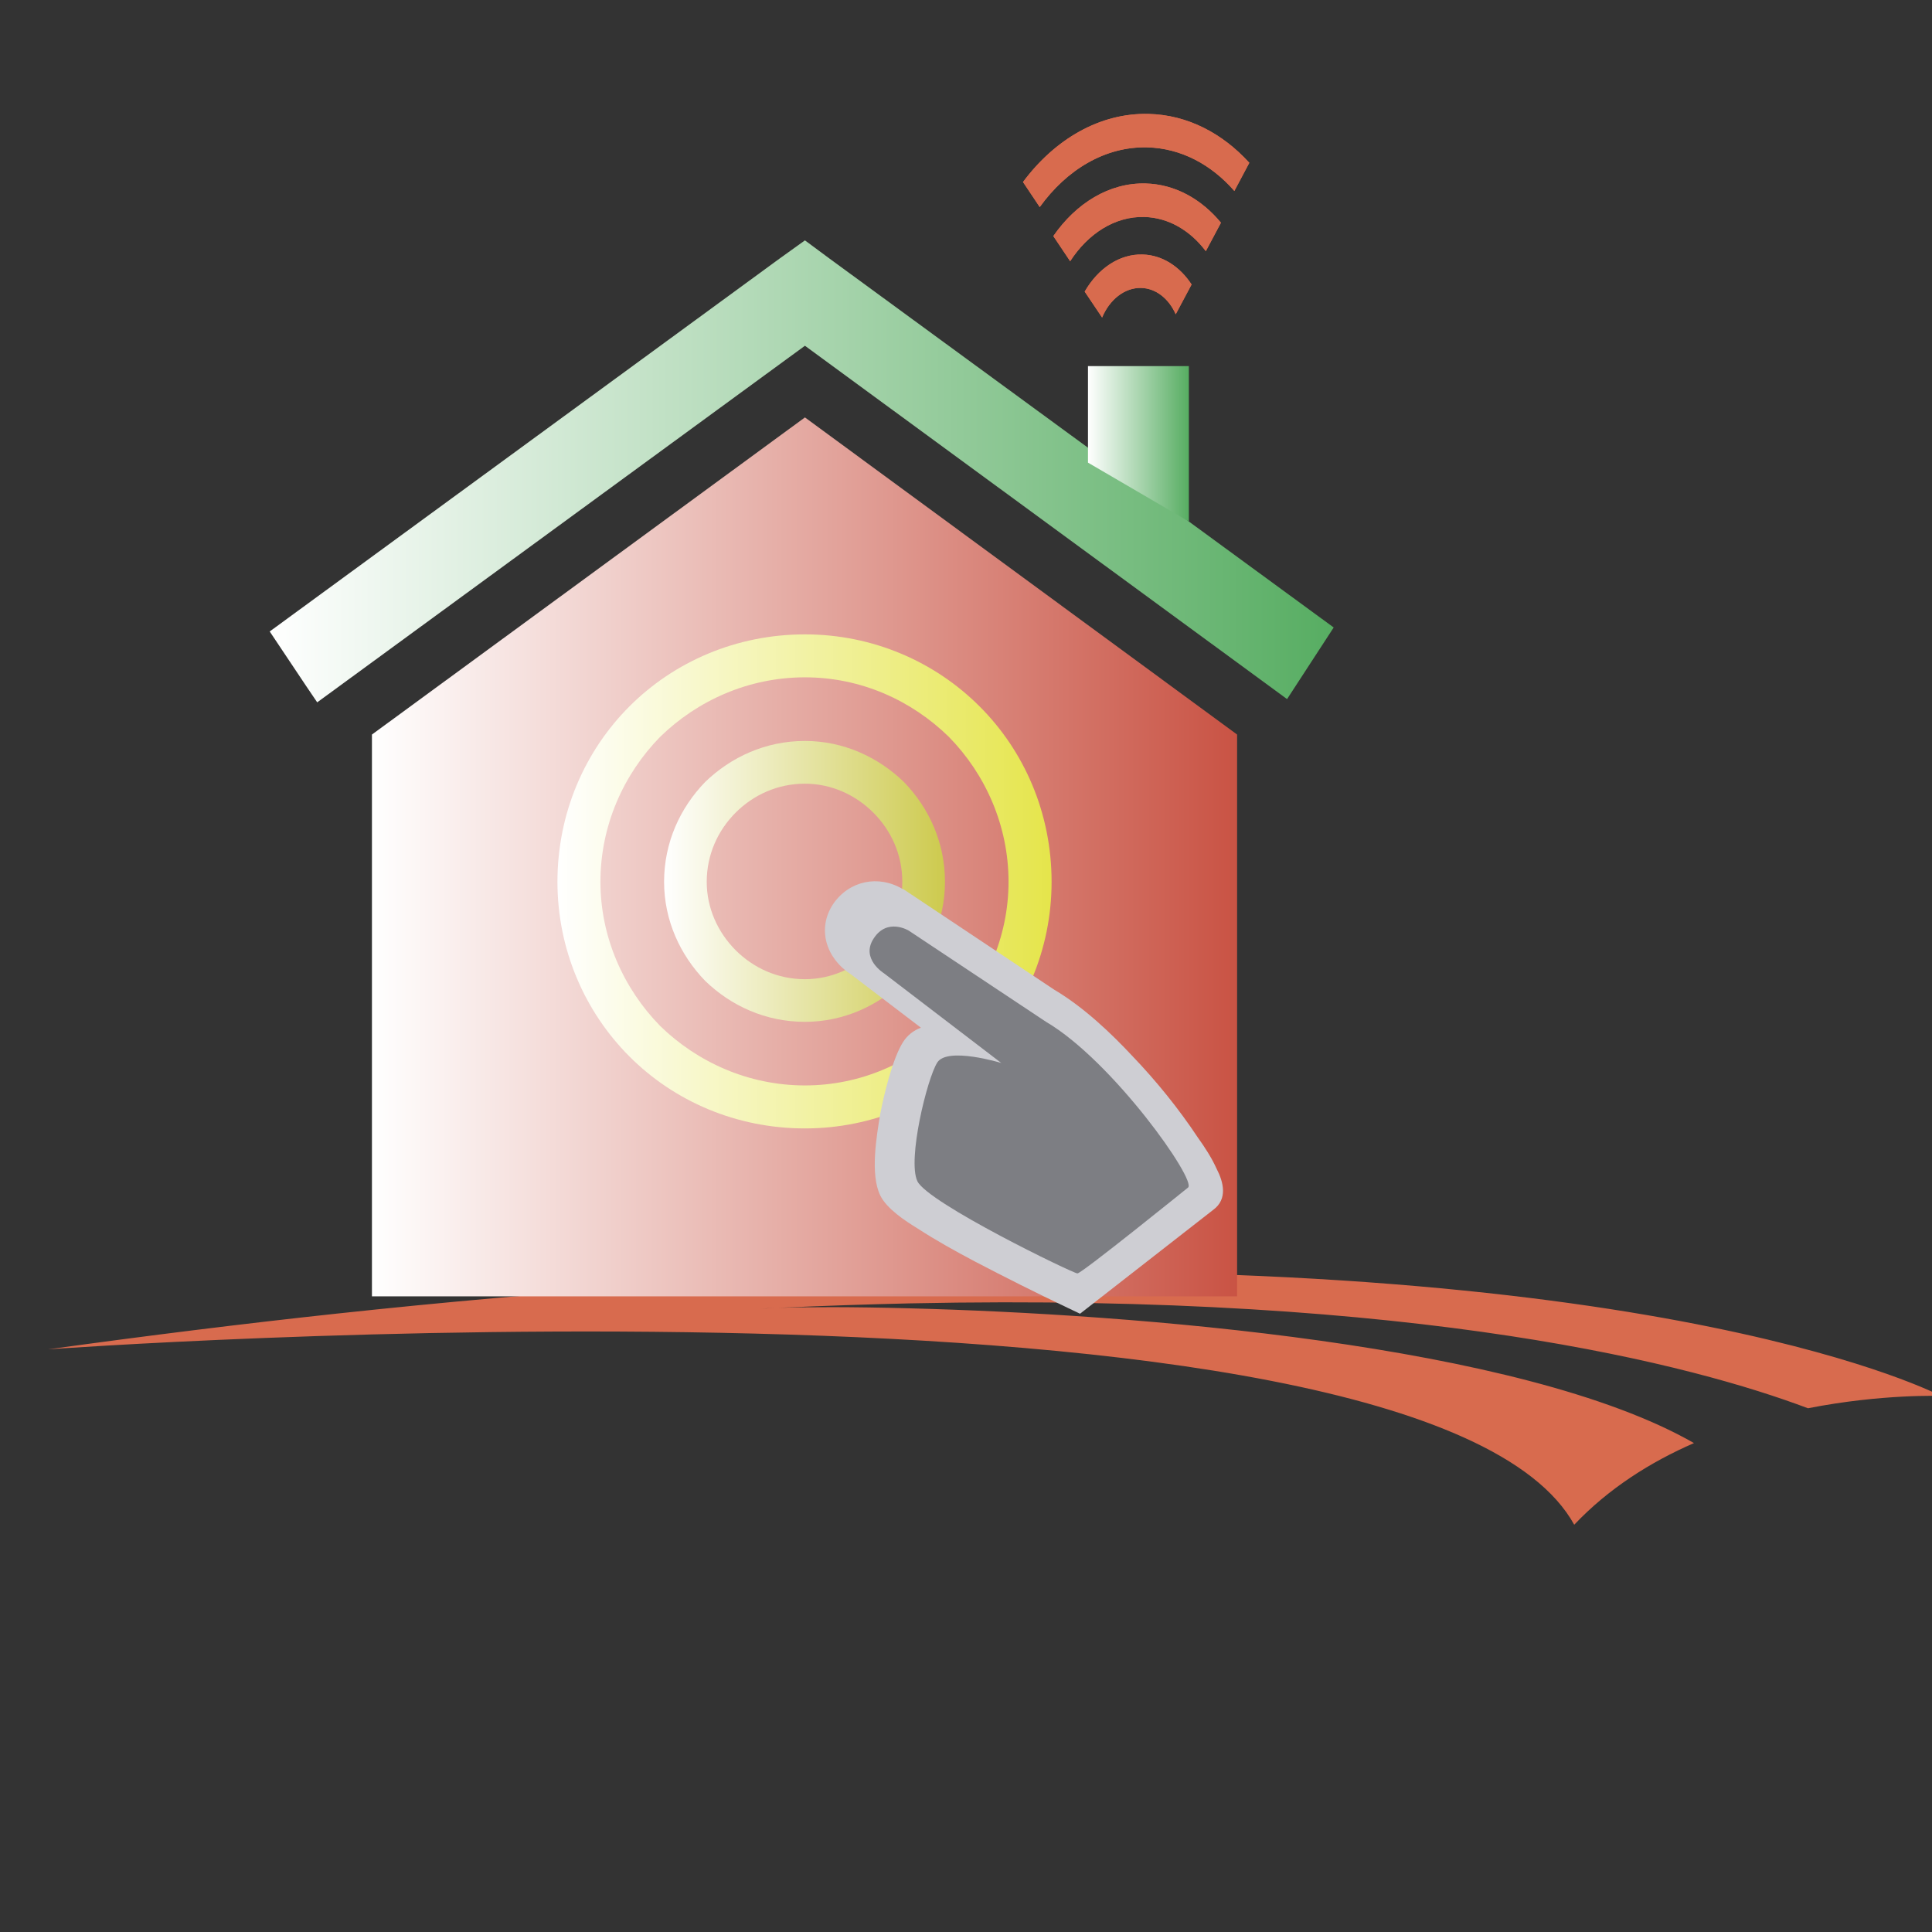 <?xml version="1.0" encoding="utf-8"?>
<!-- Generator: Adobe Illustrator 16.0.0, SVG Export Plug-In . SVG Version: 6.00 Build 0)  -->
<!DOCTYPE svg PUBLIC "-//W3C//DTD SVG 1.1//EN" "http://www.w3.org/Graphics/SVG/1.1/DTD/svg11.dtd">
<svg version="1.1" id="Layer_1" xmlns="http://www.w3.org/2000/svg" xmlns:xlink="http://www.w3.org/1999/xlink" x="0px" y="0px"
	 width="60px" height="60px" viewBox="0 0 60 60" enable-background="new 0 0 60 60" xml:space="preserve">
<rect x="0" y="0" width="60" height="60" fill="#333333" stroke="none"/>
<path fill="#D86B4E" d="M28.24,39.554c-5.172,0.139-11.077,0.52-17.785,1.242c-2.841,0.306-5.827,0.676-8.962,1.109
	c0,0,42.671-3.121,47.396,5.447c1.077-1.137,2.382-1.953,3.719-2.536c-5.367-3.075-17.448-4.008-24.368-4.185
	c-1.76-0.047-3.187-0.044-4.082-0.014c1.412-0.064,2.773-0.11,4.082-0.139c15.969-0.335,24.408,1.938,27.908,3.257
	c2.32-0.454,4.129-0.382,4.129-0.382S51.934,38.917,28.24,39.554z M24.075,40.622c-0.15,0.005-0.301,0.014-0.452,0.019
	C23.75,40.634,23.903,40.626,24.075,40.622z"/>
<linearGradient id="SVGID_1_" gradientUnits="userSpaceOnUse" x1="8.376" y1="14.639" x2="41.419" y2="14.639">
	<stop  offset="0" style="stop-color:#FFFFFF"/>
	<stop  offset="1" style="stop-color:#57AD62"/>
</linearGradient>
<path fill="url(#SVGID_1_)" d="M8.376,19.611L24.198,8.039l0.8-0.574l0.775,0.574l15.646,11.448l-1.448,2.224L24.998,10.738
	L9.851,21.812C9.851,21.812,9.432,21.2,8.376,19.611L8.376,19.611z"/>
<linearGradient id="SVGID_2_" gradientUnits="userSpaceOnUse" x1="11.551" y1="26.611" x2="38.419" y2="26.611">
	<stop  offset="0" style="stop-color:#FFFFFF"/>
	<stop  offset="1" style="stop-color:#C95344"/>
</linearGradient>
<polygon fill-rule="evenodd" clip-rule="evenodd" fill="url(#SVGID_2_)" points="11.551,22.812 24.998,12.963 38.419,22.812 
	38.419,40.259 11.551,40.259 "/>
<linearGradient id="SVGID_3_" gradientUnits="userSpaceOnUse" x1="20.623" y1="27.373" x2="29.346" y2="27.373">
	<stop  offset="0" style="stop-color:#FFFFFF"/>
	<stop  offset="1" style="stop-color:#CDCA4E"/>
</linearGradient>
<path fill="url(#SVGID_3_)" d="M24.998,31.734c1.199,0,2.274-0.499,3.074-1.273c0.775-0.8,1.275-1.876,1.275-3.075
	c0-1.226-0.5-2.3-1.275-3.1c-0.8-0.773-1.875-1.275-3.074-1.275c-1.224,0-2.299,0.502-3.099,1.275c-0.774,0.8-1.275,1.874-1.275,3.1
	c0,1.199,0.501,2.275,1.275,3.075C22.699,31.235,23.773,31.734,24.998,31.734L24.998,31.734z M27.121,29.511
	c-0.549,0.549-1.3,0.899-2.124,0.899c-0.849,0-1.6-0.351-2.15-0.899c-0.549-0.55-0.899-1.301-0.899-2.125
	c0-0.85,0.35-1.601,0.899-2.15c0.55-0.549,1.301-0.898,2.15-0.898c0.824,0,1.575,0.35,2.124,0.898
	c0.551,0.55,0.901,1.301,0.901,2.15C28.022,28.21,27.672,28.961,27.121,29.511L27.121,29.511z"/>
<linearGradient id="SVGID_4_" gradientUnits="userSpaceOnUse" x1="17.312" y1="27.372" x2="32.657" y2="27.372">
	<stop  offset="0" style="stop-color:#FFFFFF"/>
	<stop  offset="1" style="stop-color:#E5E54B"/>
</linearGradient>
<path fill="url(#SVGID_4_)" d="M24.999,35.044c2.107,0,4.036-0.845,5.422-2.234c1.39-1.389,2.237-3.316,2.237-5.424
	c0-2.133-0.847-4.062-2.237-5.449c-1.386-1.388-3.315-2.236-5.422-2.236c-2.134,0-4.063,0.848-5.451,2.236
	c-1.387,1.388-2.236,3.316-2.236,5.449c0,2.107,0.849,4.035,2.236,5.424C20.936,34.199,22.864,35.044,24.999,35.044L24.999,35.044z
	 M29.471,31.858c-1.158,1.131-2.726,1.851-4.473,1.851c-1.75,0-3.342-0.72-4.5-1.851c-1.131-1.156-1.851-2.75-1.851-4.473
	c0-1.748,0.72-3.342,1.851-4.498c1.158-1.132,2.75-1.852,4.5-1.852c1.747,0,3.315,0.72,4.473,1.852
	c1.131,1.156,1.85,2.75,1.85,4.498C31.321,29.108,30.602,30.702,29.471,31.858L29.471,31.858z"/>
<path fill-rule="evenodd" clip-rule="evenodd" fill="#CECED3" d="M32.742,30.737c0.898,0.532,1.747,1.33,2.444,2.079
	c0.733,0.766,1.431,1.63,2.014,2.511c0.216,0.3,0.431,0.632,0.581,0.966c0.217,0.415,0.351,0.946-0.101,1.278l-4.139,3.228
	l-0.384-0.183c-0.981-0.465-1.946-0.95-2.894-1.446c-0.598-0.317-1.197-0.649-1.762-1.016c-0.382-0.233-0.965-0.615-1.165-1.031
	c-0.315-0.648-0.116-1.829,0-2.526c0.116-0.6,0.383-1.729,0.716-2.246c0.133-0.201,0.315-0.349,0.548-0.435l-2.179-1.661
	c-0.749-0.48-1.064-1.396-0.548-2.178c0.499-0.731,1.413-0.915,2.161-0.466h0.017L32.742,30.737z"/>
<path fill="#7D7E83" d="M32.483,31.732L28.22,28.9c0,0-0.663-0.405-1.084,0.24c-0.421,0.634,0.316,1.086,0.316,1.086l3.644,2.786
	c0,0-1.671-0.512-1.988-0.015c-0.316,0.496-0.934,3.026-0.617,3.688c0.331,0.679,4.835,2.862,4.97,2.862
	c0.134,0.001,3.434-2.666,3.434-2.666C37.18,36.672,34.561,32.951,32.483,31.732L32.483,31.732z"/>
<g>
	<g>
		<path fill="#D86B4E" d="M37.006,8.835L36.513,9.76c-0.211-0.479-0.608-0.806-1.074-0.818c-0.515-0.012-0.979,0.363-1.212,0.919
			l-0.541-0.805c0.409-0.711,1.07-1.172,1.795-1.152C36.097,7.919,36.641,8.278,37.006,8.835z"/>
		<path fill="#D86B4E" d="M37.918,6.917L37.448,7.8c-0.483-0.639-1.154-1.042-1.911-1.062c-0.912-0.024-1.749,0.518-2.302,1.375
			l-0.523-0.781c0.709-1.025,1.742-1.663,2.868-1.634C36.491,5.722,37.309,6.18,37.918,6.917z"/>
		<path fill="#D86B4E" d="M38.799,5.056l-0.465,0.875c-0.715-0.821-1.655-1.326-2.698-1.354c-1.306-0.035-2.507,0.687-3.346,1.854
			l-0.52-0.778c0.992-1.333,2.391-2.153,3.905-2.115C36.876,3.569,37.96,4.134,38.799,5.056z"/>
	</g>
	<g>
		<path fill="#D86B4E" d="M37.006,8.835L36.513,9.76c-0.211-0.479-0.608-0.806-1.074-0.818c-0.515-0.012-0.979,0.363-1.212,0.919
			l-0.541-0.805c0.409-0.711,1.07-1.172,1.795-1.152C36.097,7.919,36.641,8.278,37.006,8.835z"/>
		<path fill="#D86B4E" d="M37.918,6.917L37.448,7.8c-0.483-0.639-1.154-1.042-1.911-1.062c-0.912-0.024-1.749,0.518-2.302,1.375
			l-0.523-0.781c0.709-1.025,1.742-1.663,2.868-1.634C36.491,5.722,37.309,6.18,37.918,6.917z"/>
		<path fill="#D86B4E" d="M38.799,5.056l-0.465,0.875c-0.715-0.821-1.655-1.326-2.698-1.354c-1.306-0.035-2.507,0.687-3.346,1.854
			l-0.52-0.778c0.992-1.333,2.391-2.153,3.905-2.115C36.876,3.569,37.96,4.134,38.799,5.056z"/>
	</g>
</g>
<linearGradient id="SVGID_5_" gradientUnits="userSpaceOnUse" x1="33.788" y1="13.783" x2="36.921" y2="13.783">
	<stop  offset="0" style="stop-color:#FFFFFF"/>
	<stop  offset="1" style="stop-color:#57AD62"/>
</linearGradient>
<polygon fill="url(#SVGID_5_)" points="33.788,11.37 36.921,11.37 36.921,16.196 33.788,14.367 "/>
</svg>
